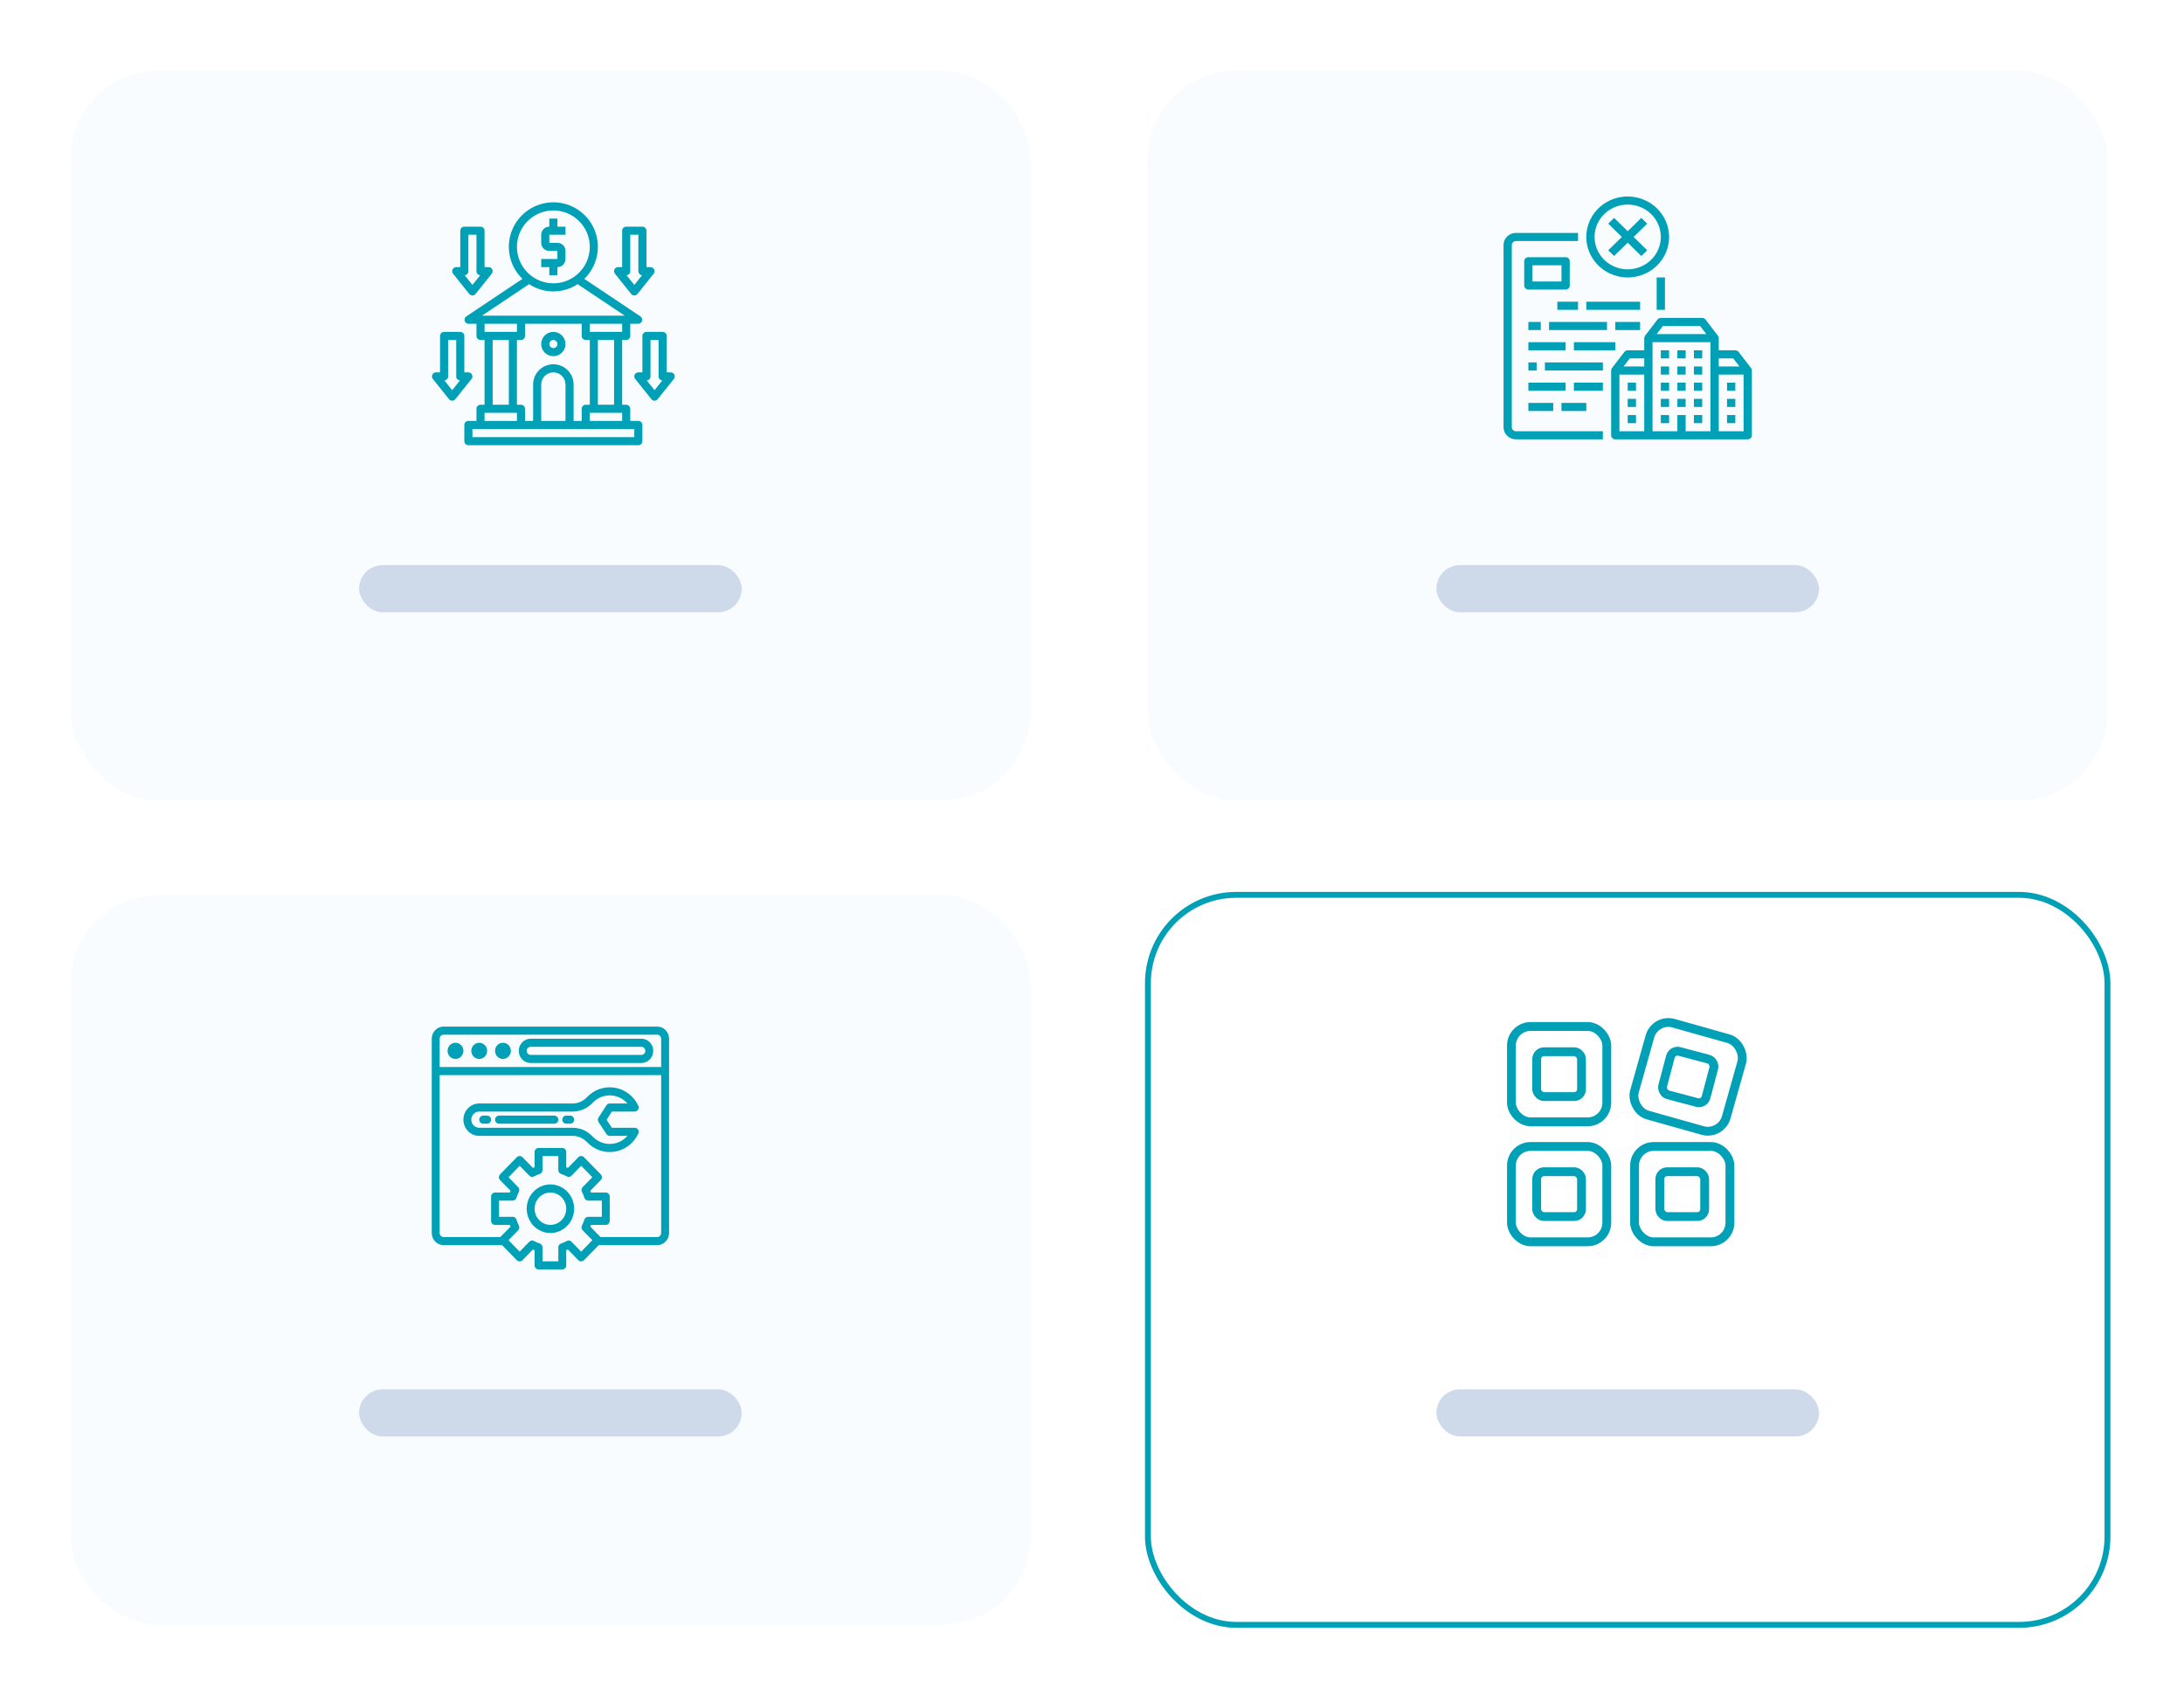 <svg width="371" height="289" viewBox="0 0 371 289" fill="none" xmlns="http://www.w3.org/2000/svg">
<g filter="url(#filter0_d)">
<rect x="195" y="147" width="163" height="124" rx="15" fill="white"/>
<rect x="195" y="147" width="163" height="124" rx="15" stroke="#00A0B6"/>
</g>
<g filter="url(#filter1_d)">
<rect x="195" y="7" width="163" height="124" rx="15" fill="#F9FCFF"/>
</g>
<g filter="url(#filter2_d)">
<rect x="12" y="7" width="163" height="124" rx="15" fill="#F9FCFF"/>
</g>
<g filter="url(#filter3_d)">
<rect x="12" y="147" width="163" height="124" rx="15" fill="#F9FCFF"/>
</g>
<path d="M108.438 71.5H107.063V69.437C107.063 69.255 106.99 69.08 106.861 68.951C106.732 68.822 106.557 68.75 106.375 68.75H105.688V57.75H106.375C106.557 57.75 106.732 57.677 106.861 57.548C106.99 57.419 107.063 57.245 107.063 57.062V55H108.403C108.551 55 108.694 54.953 108.813 54.865C108.932 54.778 109.019 54.654 109.062 54.514C109.105 54.373 109.102 54.221 109.053 54.082C109.003 53.943 108.911 53.824 108.788 53.742L99.252 47.369C100.337 46.322 101.084 44.975 101.397 43.501C101.711 42.027 101.576 40.493 101.012 39.095C100.448 37.698 99.478 36.501 98.229 35.658C96.98 34.816 95.507 34.365 94 34.365C92.493 34.365 91.02 34.816 89.771 35.658C88.522 36.501 87.552 37.698 86.988 39.095C86.424 40.493 86.289 42.027 86.603 43.501C86.916 44.975 87.663 46.322 88.748 47.369L79.212 53.742C79.09 53.824 78.997 53.943 78.947 54.082C78.898 54.221 78.895 54.373 78.938 54.514C78.981 54.654 79.068 54.778 79.187 54.865C79.306 54.953 79.449 55 79.597 55H80.938V57.062C80.938 57.245 81.01 57.419 81.139 57.548C81.268 57.677 81.443 57.75 81.625 57.75H82.312V68.75H81.625C81.443 68.75 81.268 68.822 81.139 68.951C81.01 69.08 80.938 69.255 80.938 69.437V71.5H79.562C79.38 71.5 79.205 71.572 79.076 71.701C78.947 71.83 78.875 72.005 78.875 72.187V74.937C78.875 75.12 78.947 75.294 79.076 75.424C79.205 75.552 79.38 75.625 79.562 75.625H108.438C108.62 75.625 108.795 75.552 108.924 75.424C109.053 75.294 109.125 75.12 109.125 74.937V72.187C109.125 72.005 109.053 71.83 108.924 71.701C108.795 71.572 108.62 71.5 108.438 71.5ZM105.688 56.375H100.188V55H105.688V56.375ZM94 61.875C93.088 61.875 92.214 62.237 91.569 62.882C90.925 63.526 90.562 64.401 90.562 65.312V71.5H89.188V69.437C89.188 69.255 89.115 69.08 88.986 68.951C88.857 68.822 88.682 68.75 88.5 68.75H87.812V57.75H88.5C88.682 57.75 88.857 57.677 88.986 57.548C89.115 57.419 89.188 57.245 89.188 57.062V55H98.812V57.062C98.812 57.245 98.885 57.419 99.014 57.548C99.143 57.677 99.318 57.75 99.5 57.75H100.188V68.75H99.5C99.318 68.75 99.143 68.822 99.014 68.951C98.885 69.08 98.812 69.255 98.812 69.437V71.5H97.438V65.312C97.438 64.401 97.075 63.526 96.431 62.882C95.786 62.237 94.912 61.875 94 61.875ZM96.062 65.312V71.5H91.938V65.312C91.938 64.765 92.155 64.241 92.542 63.854C92.928 63.467 93.453 63.25 94 63.25C94.547 63.25 95.072 63.467 95.458 63.854C95.845 64.241 96.062 64.765 96.062 65.312ZM82.312 56.375V55H87.812V56.375H82.312ZM86.438 57.75V68.75H83.688V57.75H86.438ZM100.188 70.125H105.688V71.5H100.188V70.125ZM101.563 68.75V57.75H104.313V68.75H101.563ZM87.812 41.937C87.812 40.714 88.175 39.517 88.855 38.5C89.535 37.482 90.501 36.689 91.632 36.221C92.763 35.752 94.007 35.63 95.207 35.869C96.407 36.108 97.51 36.697 98.375 37.562C99.241 38.427 99.83 39.53 100.069 40.73C100.307 41.931 100.185 43.175 99.716 44.305C99.248 45.436 98.455 46.402 97.438 47.082C96.42 47.762 95.224 48.125 94 48.125C92.36 48.122 90.787 47.47 89.628 46.31C88.468 45.15 87.815 43.578 87.812 41.937ZM81.866 53.625L89.875 48.269C91.101 49.072 92.534 49.5 94 49.5C95.466 49.5 96.899 49.072 98.125 48.269L106.134 53.625H81.866ZM82.312 70.125H87.812V71.5H82.312V70.125ZM107.75 74.25H80.25V72.875H107.75V74.25Z" fill="#00A0B6"/>
<path d="M93.312 46.75H94.688V45.375C95.052 45.375 95.402 45.23 95.66 44.972C95.918 44.714 96.062 44.365 96.062 44V42.625C96.062 42.26 95.918 41.911 95.66 41.653C95.402 41.395 95.052 41.25 94.688 41.25H93.312V39.875H96.062V38.5H94.688V37.125H93.312V38.5C92.948 38.5 92.598 38.645 92.34 38.903C92.082 39.161 91.938 39.51 91.938 39.875V41.25C91.938 41.615 92.082 41.964 92.34 42.222C92.598 42.48 92.948 42.625 93.312 42.625H94.688V44H91.938V45.375H93.312V46.75Z" fill="#00A0B6"/>
<path d="M114.557 63.64C114.5 63.523 114.413 63.425 114.303 63.356C114.194 63.287 114.067 63.25 113.938 63.25H113.25V57.062C113.25 56.88 113.178 56.705 113.049 56.576C112.92 56.447 112.745 56.375 112.563 56.375H109.813C109.63 56.375 109.456 56.447 109.327 56.576C109.198 56.705 109.125 56.88 109.125 57.062V63.25H108.438C108.308 63.25 108.181 63.286 108.072 63.355C107.962 63.424 107.874 63.523 107.818 63.64C107.762 63.756 107.74 63.887 107.754 64.015C107.769 64.144 107.82 64.266 107.901 64.367L110.651 67.805C110.715 67.885 110.797 67.95 110.89 67.995C110.983 68.04 111.085 68.063 111.188 68.063C111.291 68.063 111.393 68.04 111.486 67.995C111.579 67.95 111.66 67.885 111.725 67.805L114.475 64.367C114.555 64.266 114.606 64.144 114.62 64.015C114.635 63.887 114.613 63.757 114.557 63.64ZM111.188 66.275L109.866 64.625C110.039 64.612 110.201 64.533 110.318 64.406C110.436 64.278 110.501 64.111 110.5 63.938V57.75H111.875V63.938C111.875 64.111 111.94 64.278 112.057 64.406C112.175 64.533 112.336 64.612 112.509 64.625L111.188 66.275Z" fill="#00A0B6"/>
<path d="M80.181 63.64C80.126 63.523 80.038 63.425 79.928 63.356C79.819 63.287 79.692 63.25 79.563 63.25H78.875V57.062C78.875 56.88 78.803 56.705 78.674 56.576C78.545 56.447 78.37 56.375 78.188 56.375H75.438C75.255 56.375 75.081 56.447 74.952 56.576C74.823 56.705 74.75 56.88 74.75 57.062V63.25H74.063C73.933 63.25 73.806 63.286 73.697 63.355C73.587 63.424 73.499 63.523 73.443 63.64C73.387 63.756 73.365 63.887 73.379 64.015C73.394 64.144 73.445 64.266 73.526 64.367L76.276 67.805C76.34 67.885 76.422 67.95 76.515 67.995C76.608 68.04 76.71 68.063 76.813 68.063C76.916 68.063 77.018 68.04 77.111 67.995C77.204 67.95 77.285 67.885 77.35 67.805L80.1 64.367C80.18 64.266 80.231 64.144 80.245 64.015C80.26 63.887 80.238 63.757 80.181 63.64ZM76.813 66.275L75.491 64.625C75.664 64.612 75.826 64.533 75.943 64.406C76.061 64.278 76.126 64.111 76.125 63.938V57.75H77.5V63.938C77.5 64.111 77.565 64.278 77.682 64.406C77.8 64.533 77.961 64.612 78.134 64.625L76.813 66.275Z" fill="#00A0B6"/>
<path d="M94 56.375C93.592 56.375 93.193 56.496 92.854 56.723C92.515 56.949 92.251 57.271 92.094 57.648C91.938 58.025 91.897 58.44 91.977 58.84C92.057 59.24 92.253 59.608 92.542 59.896C92.83 60.184 93.198 60.381 93.598 60.46C93.998 60.54 94.412 60.499 94.789 60.343C95.166 60.187 95.488 59.922 95.715 59.583C95.942 59.244 96.062 58.845 96.062 58.438C96.062 57.891 95.845 57.366 95.458 56.979C95.072 56.592 94.547 56.375 94 56.375ZM94 59.125C93.864 59.125 93.731 59.085 93.618 59.009C93.505 58.934 93.417 58.826 93.365 58.701C93.313 58.575 93.299 58.437 93.326 58.303C93.352 58.17 93.418 58.047 93.514 57.951C93.61 57.855 93.733 57.79 93.866 57.763C93.999 57.737 94.138 57.75 94.263 57.802C94.389 57.854 94.496 57.943 94.572 58.056C94.647 58.169 94.688 58.301 94.688 58.438C94.688 58.62 94.615 58.795 94.486 58.924C94.357 59.053 94.182 59.125 94 59.125Z" fill="#00A0B6"/>
<path d="M79.713 49.93C79.778 50.01 79.859 50.075 79.952 50.12C80.045 50.165 80.147 50.188 80.25 50.188C80.353 50.188 80.455 50.165 80.548 50.12C80.641 50.075 80.723 50.01 80.787 49.93L83.537 46.492C83.618 46.391 83.669 46.269 83.684 46.14C83.698 46.012 83.676 45.881 83.62 45.765C83.564 45.648 83.476 45.549 83.366 45.48C83.257 45.411 83.13 45.375 83 45.375H82.313V39.188C82.313 39.005 82.24 38.83 82.111 38.701C81.983 38.572 81.808 38.5 81.625 38.5H78.875C78.693 38.5 78.518 38.572 78.389 38.701C78.26 38.83 78.188 39.005 78.188 39.188V45.375H77.5C77.371 45.375 77.244 45.411 77.134 45.48C77.024 45.549 76.936 45.648 76.88 45.765C76.824 45.881 76.802 46.012 76.817 46.14C76.832 46.269 76.882 46.391 76.963 46.492L79.713 49.93ZM79.563 46.062V39.875H80.938V46.062C80.937 46.236 81.002 46.403 81.12 46.531C81.237 46.658 81.399 46.736 81.572 46.75L80.25 48.4L78.929 46.75C79.102 46.736 79.263 46.658 79.381 46.531C79.498 46.403 79.563 46.236 79.563 46.062Z" fill="#00A0B6"/>
<path d="M107.213 49.93C107.278 50.01 107.359 50.075 107.452 50.12C107.545 50.165 107.647 50.188 107.75 50.188C107.853 50.188 107.955 50.165 108.048 50.12C108.141 50.075 108.223 50.01 108.287 49.93L111.037 46.492C111.118 46.391 111.169 46.269 111.184 46.14C111.198 46.012 111.176 45.881 111.12 45.765C111.064 45.648 110.976 45.549 110.866 45.48C110.757 45.411 110.63 45.375 110.5 45.375H109.813V39.188C109.813 39.005 109.74 38.83 109.611 38.701C109.482 38.572 109.308 38.5 109.125 38.5H106.375C106.193 38.5 106.018 38.572 105.889 38.701C105.76 38.83 105.688 39.005 105.688 39.188V45.375H105C104.871 45.375 104.744 45.411 104.634 45.48C104.524 45.549 104.436 45.648 104.38 45.765C104.324 45.881 104.302 46.012 104.317 46.14C104.332 46.269 104.382 46.391 104.463 46.492L107.213 49.93ZM107.063 46.062V39.875H108.438V46.062C108.437 46.236 108.502 46.403 108.62 46.531C108.737 46.658 108.899 46.736 109.072 46.75L107.75 48.4L106.429 46.75C106.602 46.736 106.763 46.658 106.881 46.531C106.998 46.403 107.063 46.236 107.063 46.062Z" fill="#00A0B6"/>
<path d="M257.516 74.625H272.281V73.25H257.516C257.329 73.25 257.15 73.177 257.019 73.048C256.887 72.919 256.813 72.745 256.812 72.562V41.625C256.813 41.443 256.887 41.268 257.019 41.139C257.15 41.01 257.329 40.938 257.516 40.938H268.062V39.562H257.516C256.956 39.563 256.42 39.781 256.025 40.167C255.629 40.554 255.407 41.078 255.406 41.625V72.562C255.407 73.109 255.629 73.634 256.025 74.02C256.42 74.407 256.956 74.624 257.516 74.625Z" fill="#00A0B6"/>
<path d="M281.422 47.125H282.828V52.625H281.422V47.125Z" fill="#00A0B6"/>
<path d="M265.953 43.688H259.625C259.439 43.688 259.26 43.76 259.128 43.889C258.996 44.018 258.922 44.193 258.922 44.375V48.5C258.922 48.682 258.996 48.857 259.128 48.986C259.26 49.115 259.439 49.188 259.625 49.188H265.953C266.14 49.188 266.318 49.115 266.45 48.986C266.582 48.857 266.656 48.682 266.656 48.5V44.375C266.656 44.193 266.582 44.018 266.45 43.889C266.318 43.76 266.14 43.688 265.953 43.688ZM265.25 47.812H260.328V45.062H265.25V47.812Z" fill="#00A0B6"/>
<path d="M264.547 51.25H268.062V52.625H264.547V51.25Z" fill="#00A0B6"/>
<path d="M269.469 51.25H278.609V52.625H269.469V51.25Z" fill="#00A0B6"/>
<path d="M263.141 54.688H272.984V56.062H263.141V54.688Z" fill="#00A0B6"/>
<path d="M259.625 54.688H261.734V56.062H259.625V54.688Z" fill="#00A0B6"/>
<path d="M274.391 54.688H278.609V56.062H274.391V54.688Z" fill="#00A0B6"/>
<path d="M267.359 58.125H274.391V59.5H267.359V58.125Z" fill="#00A0B6"/>
<path d="M259.625 58.125H265.953V59.5H259.625V58.125Z" fill="#00A0B6"/>
<path d="M262.438 61.562H272.281V62.938H262.438V61.562Z" fill="#00A0B6"/>
<path d="M259.625 61.562H261.031V62.938H259.625V61.562Z" fill="#00A0B6"/>
<path d="M267.359 65H272.281V66.375H267.359V65Z" fill="#00A0B6"/>
<path d="M259.625 65H265.953V66.375H259.625V65Z" fill="#00A0B6"/>
<path d="M265.25 68.438H269.469V69.812H265.25V68.438Z" fill="#00A0B6"/>
<path d="M259.625 68.438H263.844V69.812H259.625V68.438Z" fill="#00A0B6"/>
<path d="M276.5 33.375C275.109 33.375 273.75 33.778 272.594 34.534C271.437 35.289 270.536 36.363 270.004 37.619C269.472 38.875 269.333 40.258 269.604 41.591C269.875 42.925 270.545 44.15 271.528 45.111C272.511 46.073 273.764 46.728 275.128 46.993C276.492 47.258 277.906 47.122 279.191 46.602C280.476 46.081 281.574 45.2 282.346 44.069C283.119 42.939 283.531 41.61 283.531 40.25C283.529 38.427 282.788 36.68 281.47 35.391C280.151 34.102 278.364 33.377 276.5 33.375ZM276.5 45.75C275.387 45.75 274.3 45.427 273.375 44.823C272.45 44.219 271.729 43.36 271.303 42.355C270.877 41.35 270.766 40.244 270.983 39.177C271.2 38.11 271.736 37.13 272.523 36.361C273.309 35.592 274.311 35.068 275.403 34.856C276.494 34.644 277.625 34.752 278.653 35.169C279.68 35.585 280.559 36.29 281.177 37.194C281.795 38.099 282.125 39.162 282.125 40.25C282.123 41.708 281.53 43.106 280.476 44.137C279.421 45.168 277.991 45.748 276.5 45.75Z" fill="#00A0B6"/>
<path d="M278.816 37.014L276.501 39.278L274.186 37.014L273.191 37.986L275.507 40.25L273.191 42.514L274.186 43.486L276.501 41.222L278.816 43.486L279.811 42.514L277.495 40.25L279.811 37.986L278.816 37.014Z" fill="#00A0B6"/>
<path d="M276.5 65H277.906V66.375H276.5V65Z" fill="#00A0B6"/>
<path d="M282.125 59.5H283.531V60.875H282.125V59.5Z" fill="#00A0B6"/>
<path d="M284.938 59.5H286.344V60.875H284.938V59.5Z" fill="#00A0B6"/>
<path d="M276.5 67.75H277.906V69.125H276.5V67.75Z" fill="#00A0B6"/>
<path d="M276.5 70.5H277.906V71.875H276.5V70.5Z" fill="#00A0B6"/>
<path d="M287.75 59.5H289.156V60.875H287.75V59.5Z" fill="#00A0B6"/>
<path d="M282.125 62.25H283.531V63.625H282.125V62.25Z" fill="#00A0B6"/>
<path d="M284.938 62.25H286.344V63.625H284.938V62.25Z" fill="#00A0B6"/>
<path d="M287.75 62.25H289.156V63.625H287.75V62.25Z" fill="#00A0B6"/>
<path d="M282.125 65H283.531V66.375H282.125V65Z" fill="#00A0B6"/>
<path d="M284.938 65H286.344V66.375H284.938V65Z" fill="#00A0B6"/>
<path d="M287.75 65H289.156V66.375H287.75V65Z" fill="#00A0B6"/>
<path d="M282.125 67.75H283.531V69.125H282.125V67.75Z" fill="#00A0B6"/>
<path d="M284.938 67.75H286.344V69.125H284.938V67.75Z" fill="#00A0B6"/>
<path d="M287.75 67.75H289.156V69.125H287.75V67.75Z" fill="#00A0B6"/>
<path d="M282.125 70.5H283.531V71.875H282.125V70.5Z" fill="#00A0B6"/>
<path d="M287.75 70.5H289.156V71.875H287.75V70.5Z" fill="#00A0B6"/>
<path d="M293.375 65H294.781V66.375H293.375V65Z" fill="#00A0B6"/>
<path d="M293.375 67.75H294.781V69.125H293.375V67.75Z" fill="#00A0B6"/>
<path d="M293.375 70.5H294.781V71.875H293.375V70.5Z" fill="#00A0B6"/>
<path d="M297.453 62.525L295.344 59.775C295.278 59.69 295.193 59.62 295.096 59.573C294.998 59.525 294.89 59.5 294.781 59.5H291.969V57.438C291.969 57.289 291.919 57.144 291.828 57.026L291.828 57.025L289.719 54.275C289.653 54.19 289.568 54.12 289.471 54.073C289.373 54.025 289.265 54 289.156 54H282.125C282.016 54 281.908 54.025 281.811 54.073C281.713 54.12 281.628 54.19 281.563 54.275L279.453 57.025L279.454 57.026C279.362 57.144 279.312 57.289 279.312 57.438V59.5H276.5C276.391 59.5 276.283 59.525 276.186 59.573C276.088 59.62 276.003 59.69 275.938 59.775L273.828 62.525L273.829 62.526C273.737 62.644 273.687 62.789 273.688 62.938V73.938C273.688 74.12 273.762 74.295 273.893 74.424C274.025 74.553 274.204 74.625 274.391 74.625H296.891C297.077 74.625 297.256 74.553 297.388 74.424C297.52 74.295 297.594 74.12 297.594 73.938V62.938C297.594 62.789 297.544 62.644 297.453 62.526L297.453 62.525ZM294.43 60.875L295.484 62.25H291.969V60.875H294.43ZM282.477 55.375H288.805L289.859 56.75H281.422L282.477 55.375ZM276.852 60.875H279.312V62.25H275.797L276.852 60.875ZM275.094 63.625H279.312V73.25H275.094V63.625ZM280.719 58.125H290.562V73.25H286.344V70.5H284.938V73.25H280.719V58.125ZM296.188 73.25H291.969V63.625H296.188V73.25Z" fill="#00A0B6"/>
<path d="M111.641 174.375H75.359C74.825 174.375 74.312 174.592 73.934 174.979C73.556 175.366 73.344 175.89 73.344 176.438V209.438C73.344 209.985 73.556 210.509 73.934 210.896C74.312 211.283 74.825 211.5 75.359 211.5H85.294L87.798 214.062C87.924 214.191 88.095 214.264 88.273 214.264C88.451 214.264 88.622 214.191 88.748 214.062L90.531 212.238C90.622 212.278 90.716 212.318 90.812 212.357V214.938C90.812 215.12 90.883 215.295 91.009 215.424C91.135 215.553 91.306 215.625 91.484 215.625H95.516C95.694 215.625 95.865 215.553 95.991 215.424C96.117 215.295 96.188 215.12 96.188 214.938V212.357C96.284 212.318 96.378 212.278 96.469 212.238L98.252 214.062C98.38 214.187 98.55 214.256 98.727 214.256C98.904 214.256 99.074 214.187 99.202 214.062L101.706 211.5H111.641C112.175 211.5 112.688 211.283 113.066 210.896C113.444 210.509 113.656 209.985 113.656 209.438V176.438C113.656 175.89 113.444 175.366 113.066 174.979C112.688 174.592 112.175 174.375 111.641 174.375ZM98.727 212.604L97.079 210.918C96.976 210.812 96.843 210.744 96.699 210.723C96.555 210.702 96.408 210.729 96.281 210.801C95.971 210.971 95.646 211.111 95.309 211.217C95.174 211.261 95.056 211.349 94.972 211.466C94.889 211.584 94.844 211.726 94.844 211.871V214.25H92.156V211.871C92.156 211.726 92.111 211.584 92.028 211.466C91.944 211.349 91.826 211.261 91.691 211.217C91.354 211.111 91.029 210.971 90.719 210.801C90.592 210.729 90.445 210.702 90.301 210.723C90.157 210.744 90.024 210.812 89.921 210.918L88.273 212.604L86.378 210.661L88.026 208.975C88.128 208.87 88.195 208.733 88.216 208.586C88.236 208.439 88.21 208.289 88.14 208.159C87.974 207.841 87.838 207.508 87.733 207.165C87.69 207.025 87.604 206.904 87.488 206.818C87.373 206.733 87.233 206.687 87.09 206.688H84.766V203.938H87.09C87.233 203.937 87.371 203.891 87.486 203.806C87.601 203.72 87.686 203.599 87.73 203.46C87.834 203.117 87.97 202.784 88.136 202.466C88.206 202.336 88.233 202.186 88.212 202.039C88.192 201.892 88.125 201.755 88.022 201.65L86.378 199.964L88.276 198.021L89.924 199.707C90.027 199.813 90.16 199.881 90.304 199.902C90.448 199.923 90.595 199.896 90.722 199.824C91.032 199.654 91.358 199.514 91.694 199.408C91.829 199.363 91.946 199.275 92.029 199.158C92.112 199.04 92.156 198.899 92.156 198.754V196.375H94.844V198.754C94.844 198.899 94.889 199.041 94.972 199.159C95.056 199.276 95.174 199.364 95.309 199.408C95.646 199.514 95.971 199.654 96.281 199.824C96.408 199.896 96.555 199.923 96.699 199.902C96.843 199.881 96.976 199.813 97.079 199.707L98.727 198.021L100.625 199.964L98.978 201.65C98.875 201.755 98.808 201.892 98.788 202.039C98.767 202.186 98.794 202.336 98.864 202.466C99.03 202.784 99.166 203.117 99.27 203.46C99.314 203.599 99.399 203.72 99.514 203.806C99.629 203.891 99.767 203.937 99.91 203.938H102.234V206.688H99.91C99.767 206.688 99.629 206.734 99.514 206.819C99.399 206.905 99.314 207.026 99.27 207.165C99.166 207.508 99.03 207.841 98.864 208.159C98.794 208.289 98.767 208.439 98.788 208.586C98.808 208.733 98.875 208.87 98.978 208.975L100.625 210.661L98.727 212.604ZM112.312 209.438C112.312 209.62 112.242 209.795 112.116 209.924C111.99 210.053 111.819 210.125 111.641 210.125H102.002L100.268 208.35C100.308 208.257 100.346 208.161 100.385 208.062H102.906C103.084 208.062 103.255 207.99 103.381 207.861C103.507 207.732 103.578 207.557 103.578 207.375V203.25C103.578 203.068 103.507 202.893 103.381 202.764C103.255 202.635 103.084 202.562 102.906 202.562H100.385C100.346 202.463 100.308 202.368 100.268 202.274L102.051 200.45C102.177 200.321 102.248 200.146 102.248 199.964C102.248 199.781 102.177 199.607 102.051 199.478L99.202 196.563C99.076 196.434 98.905 196.361 98.727 196.361C98.549 196.361 98.378 196.434 98.252 196.563L96.469 198.387C96.378 198.347 96.284 198.307 96.188 198.268V195.688C96.188 195.505 96.117 195.33 95.991 195.201C95.865 195.072 95.694 195 95.516 195H91.484C91.306 195 91.135 195.072 91.009 195.201C90.883 195.33 90.812 195.505 90.812 195.688V198.268C90.716 198.307 90.622 198.347 90.531 198.387L88.748 196.563C88.62 196.438 88.45 196.369 88.273 196.369C88.096 196.369 87.926 196.438 87.798 196.563L84.949 199.478C84.823 199.607 84.752 199.781 84.752 199.964C84.752 200.146 84.823 200.321 84.949 200.45L86.732 202.274C86.692 202.368 86.654 202.463 86.615 202.562H84.094C83.916 202.562 83.745 202.635 83.619 202.764C83.493 202.893 83.422 203.068 83.422 203.25V207.375C83.422 207.557 83.493 207.732 83.619 207.861C83.745 207.99 83.916 208.062 84.094 208.062H86.615C86.654 208.161 86.692 208.257 86.732 208.35L84.998 210.125H75.359C75.181 210.125 75.01 210.053 74.884 209.924C74.758 209.795 74.688 209.62 74.688 209.438V182.625H112.312V209.438ZM74.688 181.25V176.438C74.688 176.255 74.758 176.08 74.884 175.951C75.01 175.822 75.181 175.75 75.359 175.75H111.641C111.819 175.75 111.99 175.822 112.116 175.951C112.242 176.08 112.312 176.255 112.312 176.438V181.25H74.688Z" fill="#00A0B6"/>
<path d="M108.953 176.438H90.141C89.606 176.438 89.093 176.655 88.715 177.042C88.337 177.428 88.125 177.953 88.125 178.5C88.125 179.047 88.337 179.572 88.715 179.958C89.093 180.345 89.606 180.562 90.141 180.562H108.953C109.488 180.562 110 180.345 110.378 179.958C110.756 179.572 110.969 179.047 110.969 178.5C110.969 177.953 110.756 177.428 110.378 177.042C110 176.655 109.488 176.438 108.953 176.438ZM108.953 179.188H90.141C89.962 179.188 89.791 179.115 89.665 178.986C89.54 178.857 89.469 178.682 89.469 178.5C89.469 178.318 89.54 178.143 89.665 178.014C89.791 177.885 89.962 177.812 90.141 177.812H108.953C109.131 177.812 109.302 177.885 109.428 178.014C109.554 178.143 109.625 178.318 109.625 178.5C109.625 178.682 109.554 178.857 109.428 178.986C109.302 179.115 109.131 179.188 108.953 179.188Z" fill="#00A0B6"/>
<path d="M77.375 179.875C78.117 179.875 78.719 179.259 78.719 178.5C78.719 177.741 78.117 177.125 77.375 177.125C76.633 177.125 76.031 177.741 76.031 178.5C76.031 179.259 76.633 179.875 77.375 179.875Z" fill="#00A0B6"/>
<path d="M81.406 179.875C82.148 179.875 82.75 179.259 82.75 178.5C82.75 177.741 82.148 177.125 81.406 177.125C80.664 177.125 80.062 177.741 80.062 178.5C80.062 179.259 80.664 179.875 81.406 179.875Z" fill="#00A0B6"/>
<path d="M85.438 179.875C86.18 179.875 86.781 179.259 86.781 178.5C86.781 177.741 86.18 177.125 85.438 177.125C84.695 177.125 84.094 177.741 84.094 178.5C84.094 179.259 84.695 179.875 85.438 179.875Z" fill="#00A0B6"/>
<path d="M93.5 201.188C92.703 201.188 91.923 201.429 91.26 201.883C90.597 202.336 90.081 202.98 89.776 203.734C89.471 204.488 89.391 205.317 89.546 206.117C89.702 206.917 90.086 207.652 90.65 208.229C91.213 208.806 91.932 209.199 92.713 209.358C93.496 209.517 94.306 209.436 95.043 209.124C95.779 208.811 96.409 208.283 96.852 207.604C97.295 206.926 97.531 206.128 97.531 205.312C97.53 204.219 97.105 203.17 96.349 202.397C95.594 201.624 94.569 201.189 93.5 201.188ZM93.5 208.062C92.969 208.062 92.449 207.901 92.007 207.599C91.565 207.297 91.221 206.867 91.017 206.365C90.814 205.862 90.76 205.309 90.864 204.776C90.968 204.243 91.224 203.753 91.6 203.368C91.975 202.983 92.454 202.721 92.976 202.615C93.497 202.509 94.037 202.564 94.528 202.772C95.019 202.98 95.439 203.332 95.735 203.785C96.03 204.237 96.188 204.769 96.188 205.312C96.188 206.042 95.904 206.741 95.4 207.257C94.896 207.773 94.213 208.062 93.5 208.062Z" fill="#00A0B6"/>
<path d="M81.406 192.938H97.283C97.735 192.939 98.182 193.033 98.597 193.214C99.013 193.396 99.388 193.661 99.701 193.995C100.304 194.638 101.05 195.121 101.876 195.403C102.701 195.685 103.582 195.758 104.441 195.616C105.3 195.473 106.112 195.119 106.808 194.584C107.504 194.049 108.063 193.349 108.436 192.544C108.484 192.439 108.506 192.323 108.499 192.207C108.492 192.091 108.456 191.979 108.395 191.881C108.334 191.783 108.249 191.703 108.15 191.647C108.05 191.591 107.938 191.563 107.824 191.563H103.935L103.041 190.209L103.94 188.813H107.824C107.938 188.813 108.049 188.784 108.148 188.728C108.248 188.672 108.332 188.592 108.392 188.494C108.453 188.396 108.488 188.284 108.495 188.168C108.502 188.053 108.481 187.937 108.432 187.832C108.059 187.027 107.501 186.328 106.805 185.793C106.109 185.258 105.297 184.903 104.437 184.761C103.578 184.618 102.698 184.691 101.872 184.973C101.047 185.256 100.301 185.739 99.698 186.382C99.385 186.715 99.01 186.98 98.596 187.161C98.18 187.343 97.734 187.437 97.283 187.438H81.406C80.694 187.438 80.01 187.728 79.506 188.244C79.002 188.759 78.719 189.459 78.719 190.188C78.719 190.918 79.002 191.617 79.506 192.133C80.01 192.649 80.694 192.938 81.406 192.938ZM81.406 188.813H97.283C97.916 188.812 98.542 188.68 99.124 188.426C99.706 188.171 100.231 187.799 100.67 187.332C101.054 186.922 101.518 186.598 102.031 186.379C102.544 186.161 103.095 186.054 103.651 186.064C104.206 186.074 104.754 186.201 105.259 186.438C105.764 186.674 106.216 187.015 106.587 187.438H103.578C103.467 187.438 103.357 187.467 103.259 187.521C103.162 187.575 103.078 187.653 103.017 187.748L101.673 189.836C101.6 189.949 101.562 190.082 101.563 190.217C101.563 190.353 101.603 190.485 101.677 190.598L103.021 192.636C103.083 192.729 103.166 192.805 103.263 192.858C103.36 192.911 103.468 192.938 103.578 192.938H106.587C106.216 193.362 105.764 193.702 105.259 193.939C104.754 194.175 104.206 194.303 103.651 194.313C103.095 194.323 102.544 194.215 102.031 193.997C101.518 193.779 101.054 193.455 100.67 193.045C100.231 192.578 99.706 192.205 99.124 191.951C98.542 191.696 97.916 191.564 97.283 191.563H81.406C81.05 191.563 80.708 191.418 80.456 191.161C80.204 190.903 80.062 190.553 80.062 190.188C80.062 189.824 80.204 189.474 80.456 189.216C80.708 188.958 81.05 188.813 81.406 188.813Z" fill="#00A0B6"/>
<path d="M82.078 190.875H82.75C82.928 190.875 83.099 190.803 83.225 190.674C83.351 190.545 83.422 190.37 83.422 190.188C83.422 190.005 83.351 189.83 83.225 189.701C83.099 189.572 82.928 189.5 82.75 189.5H82.078C81.9 189.5 81.729 189.572 81.603 189.701C81.477 189.83 81.406 190.005 81.406 190.188C81.406 190.37 81.477 190.545 81.603 190.674C81.729 190.803 81.9 190.875 82.078 190.875Z" fill="#00A0B6"/>
<path d="M84.766 190.875H94.172C94.35 190.875 94.521 190.803 94.647 190.674C94.773 190.545 94.844 190.37 94.844 190.188C94.844 190.005 94.773 189.83 94.647 189.701C94.521 189.572 94.35 189.5 94.172 189.5H84.766C84.587 189.5 84.416 189.572 84.29 189.701C84.165 189.83 84.094 190.005 84.094 190.188C84.094 190.37 84.165 190.545 84.29 190.674C84.416 190.803 84.587 190.875 84.766 190.875Z" fill="#00A0B6"/>
<path d="M96.188 190.875H96.859C97.038 190.875 97.209 190.803 97.335 190.674C97.46 190.545 97.531 190.37 97.531 190.188C97.531 190.005 97.46 189.83 97.335 189.701C97.209 189.572 97.038 189.5 96.859 189.5H96.188C96.009 189.5 95.838 189.572 95.712 189.701C95.586 189.83 95.516 190.005 95.516 190.188C95.516 190.37 95.586 190.545 95.712 190.674C95.838 190.803 96.009 190.875 96.188 190.875Z" fill="#00A0B6"/>
<rect x="256.75" y="174.358" width="16.199" height="16.199" rx="3.25" stroke="#00A0B6" stroke-width="1.5"/>
<rect x="256.75" y="194.74" width="16.199" height="16.199" rx="3.25" stroke="#00A0B6" stroke-width="1.5"/>
<rect x="261.039" y="199.03" width="7.618" height="7.618" rx="1.25" stroke="#00A0B6" stroke-width="1.5"/>
<rect x="261.039" y="178.65" width="7.618" height="7.618" rx="1.25" stroke="#00A0B6" stroke-width="1.5"/>
<rect x="284.076" y="178.28" width="7.618" height="7.618" rx="1.25" transform="rotate(14.841 284.076 178.28)" stroke="#00A0B6" stroke-width="1.5"/>
<rect x="281.957" y="199.03" width="7.618" height="7.618" rx="1.25" stroke="#00A0B6" stroke-width="1.5"/>
<rect x="281.159" y="172.925" width="16.199" height="16.199" rx="3.25" transform="rotate(15.729 281.159 172.925)" stroke="#00A0B6" stroke-width="1.5"/>
<rect x="277.668" y="194.74" width="16.199" height="16.199" rx="3.25" stroke="#00A0B6" stroke-width="1.5"/>
<rect x="61" y="96" width="65" height="8" rx="4" fill="#CEDAEA"/>
<rect x="61" y="236" width="65" height="8" rx="4" fill="#CEDAEA"/>
<rect x="244" y="236" width="65" height="8" rx="4" fill="#CEDAEA"/>
<rect x="244" y="96" width="65" height="8" rx="4" fill="#CEDAEA"/>
<defs>
<filter id="filter0_d" x="182.5" y="139.5" width="188" height="149" filterUnits="userSpaceOnUse" color-interpolation-filters="sRGB">
<feFlood flood-opacity="0" result="BackgroundImageFix"/>
<feColorMatrix in="SourceAlpha" type="matrix" values="0 0 0 0 0 0 0 0 0 0 0 0 0 0 0 0 0 0 127 0"/>
<feOffset dy="5"/>
<feGaussianBlur stdDeviation="6"/>
<feColorMatrix type="matrix" values="0 0 0 0 0 0 0 0 0 0.352 0 0 0 0 0.429 0 0 0 0.08 0"/>
<feBlend mode="normal" in2="BackgroundImageFix" result="effect1_dropShadow"/>
<feBlend mode="normal" in="SourceGraphic" in2="effect1_dropShadow" result="shape"/>
</filter>
<filter id="filter1_d" x="183" y="0" width="187" height="148" filterUnits="userSpaceOnUse" color-interpolation-filters="sRGB">
<feFlood flood-opacity="0" result="BackgroundImageFix"/>
<feColorMatrix in="SourceAlpha" type="matrix" values="0 0 0 0 0 0 0 0 0 0 0 0 0 0 0 0 0 0 127 0"/>
<feOffset dy="5"/>
<feGaussianBlur stdDeviation="6"/>
<feColorMatrix type="matrix" values="0 0 0 0 0 0 0 0 0 0.352 0 0 0 0 0.429 0 0 0 0.08 0"/>
<feBlend mode="normal" in2="BackgroundImageFix" result="effect1_dropShadow"/>
<feBlend mode="normal" in="SourceGraphic" in2="effect1_dropShadow" result="shape"/>
</filter>
<filter id="filter2_d" x="0" y="0" width="187" height="148" filterUnits="userSpaceOnUse" color-interpolation-filters="sRGB">
<feFlood flood-opacity="0" result="BackgroundImageFix"/>
<feColorMatrix in="SourceAlpha" type="matrix" values="0 0 0 0 0 0 0 0 0 0 0 0 0 0 0 0 0 0 127 0"/>
<feOffset dy="5"/>
<feGaussianBlur stdDeviation="6"/>
<feColorMatrix type="matrix" values="0 0 0 0 0 0 0 0 0 0.352 0 0 0 0 0.429 0 0 0 0.08 0"/>
<feBlend mode="normal" in2="BackgroundImageFix" result="effect1_dropShadow"/>
<feBlend mode="normal" in="SourceGraphic" in2="effect1_dropShadow" result="shape"/>
</filter>
<filter id="filter3_d" x="0" y="140" width="187" height="148" filterUnits="userSpaceOnUse" color-interpolation-filters="sRGB">
<feFlood flood-opacity="0" result="BackgroundImageFix"/>
<feColorMatrix in="SourceAlpha" type="matrix" values="0 0 0 0 0 0 0 0 0 0 0 0 0 0 0 0 0 0 127 0"/>
<feOffset dy="5"/>
<feGaussianBlur stdDeviation="6"/>
<feColorMatrix type="matrix" values="0 0 0 0 0 0 0 0 0 0.352 0 0 0 0 0.429 0 0 0 0.08 0"/>
<feBlend mode="normal" in2="BackgroundImageFix" result="effect1_dropShadow"/>
<feBlend mode="normal" in="SourceGraphic" in2="effect1_dropShadow" result="shape"/>
</filter>
</defs>
</svg>
